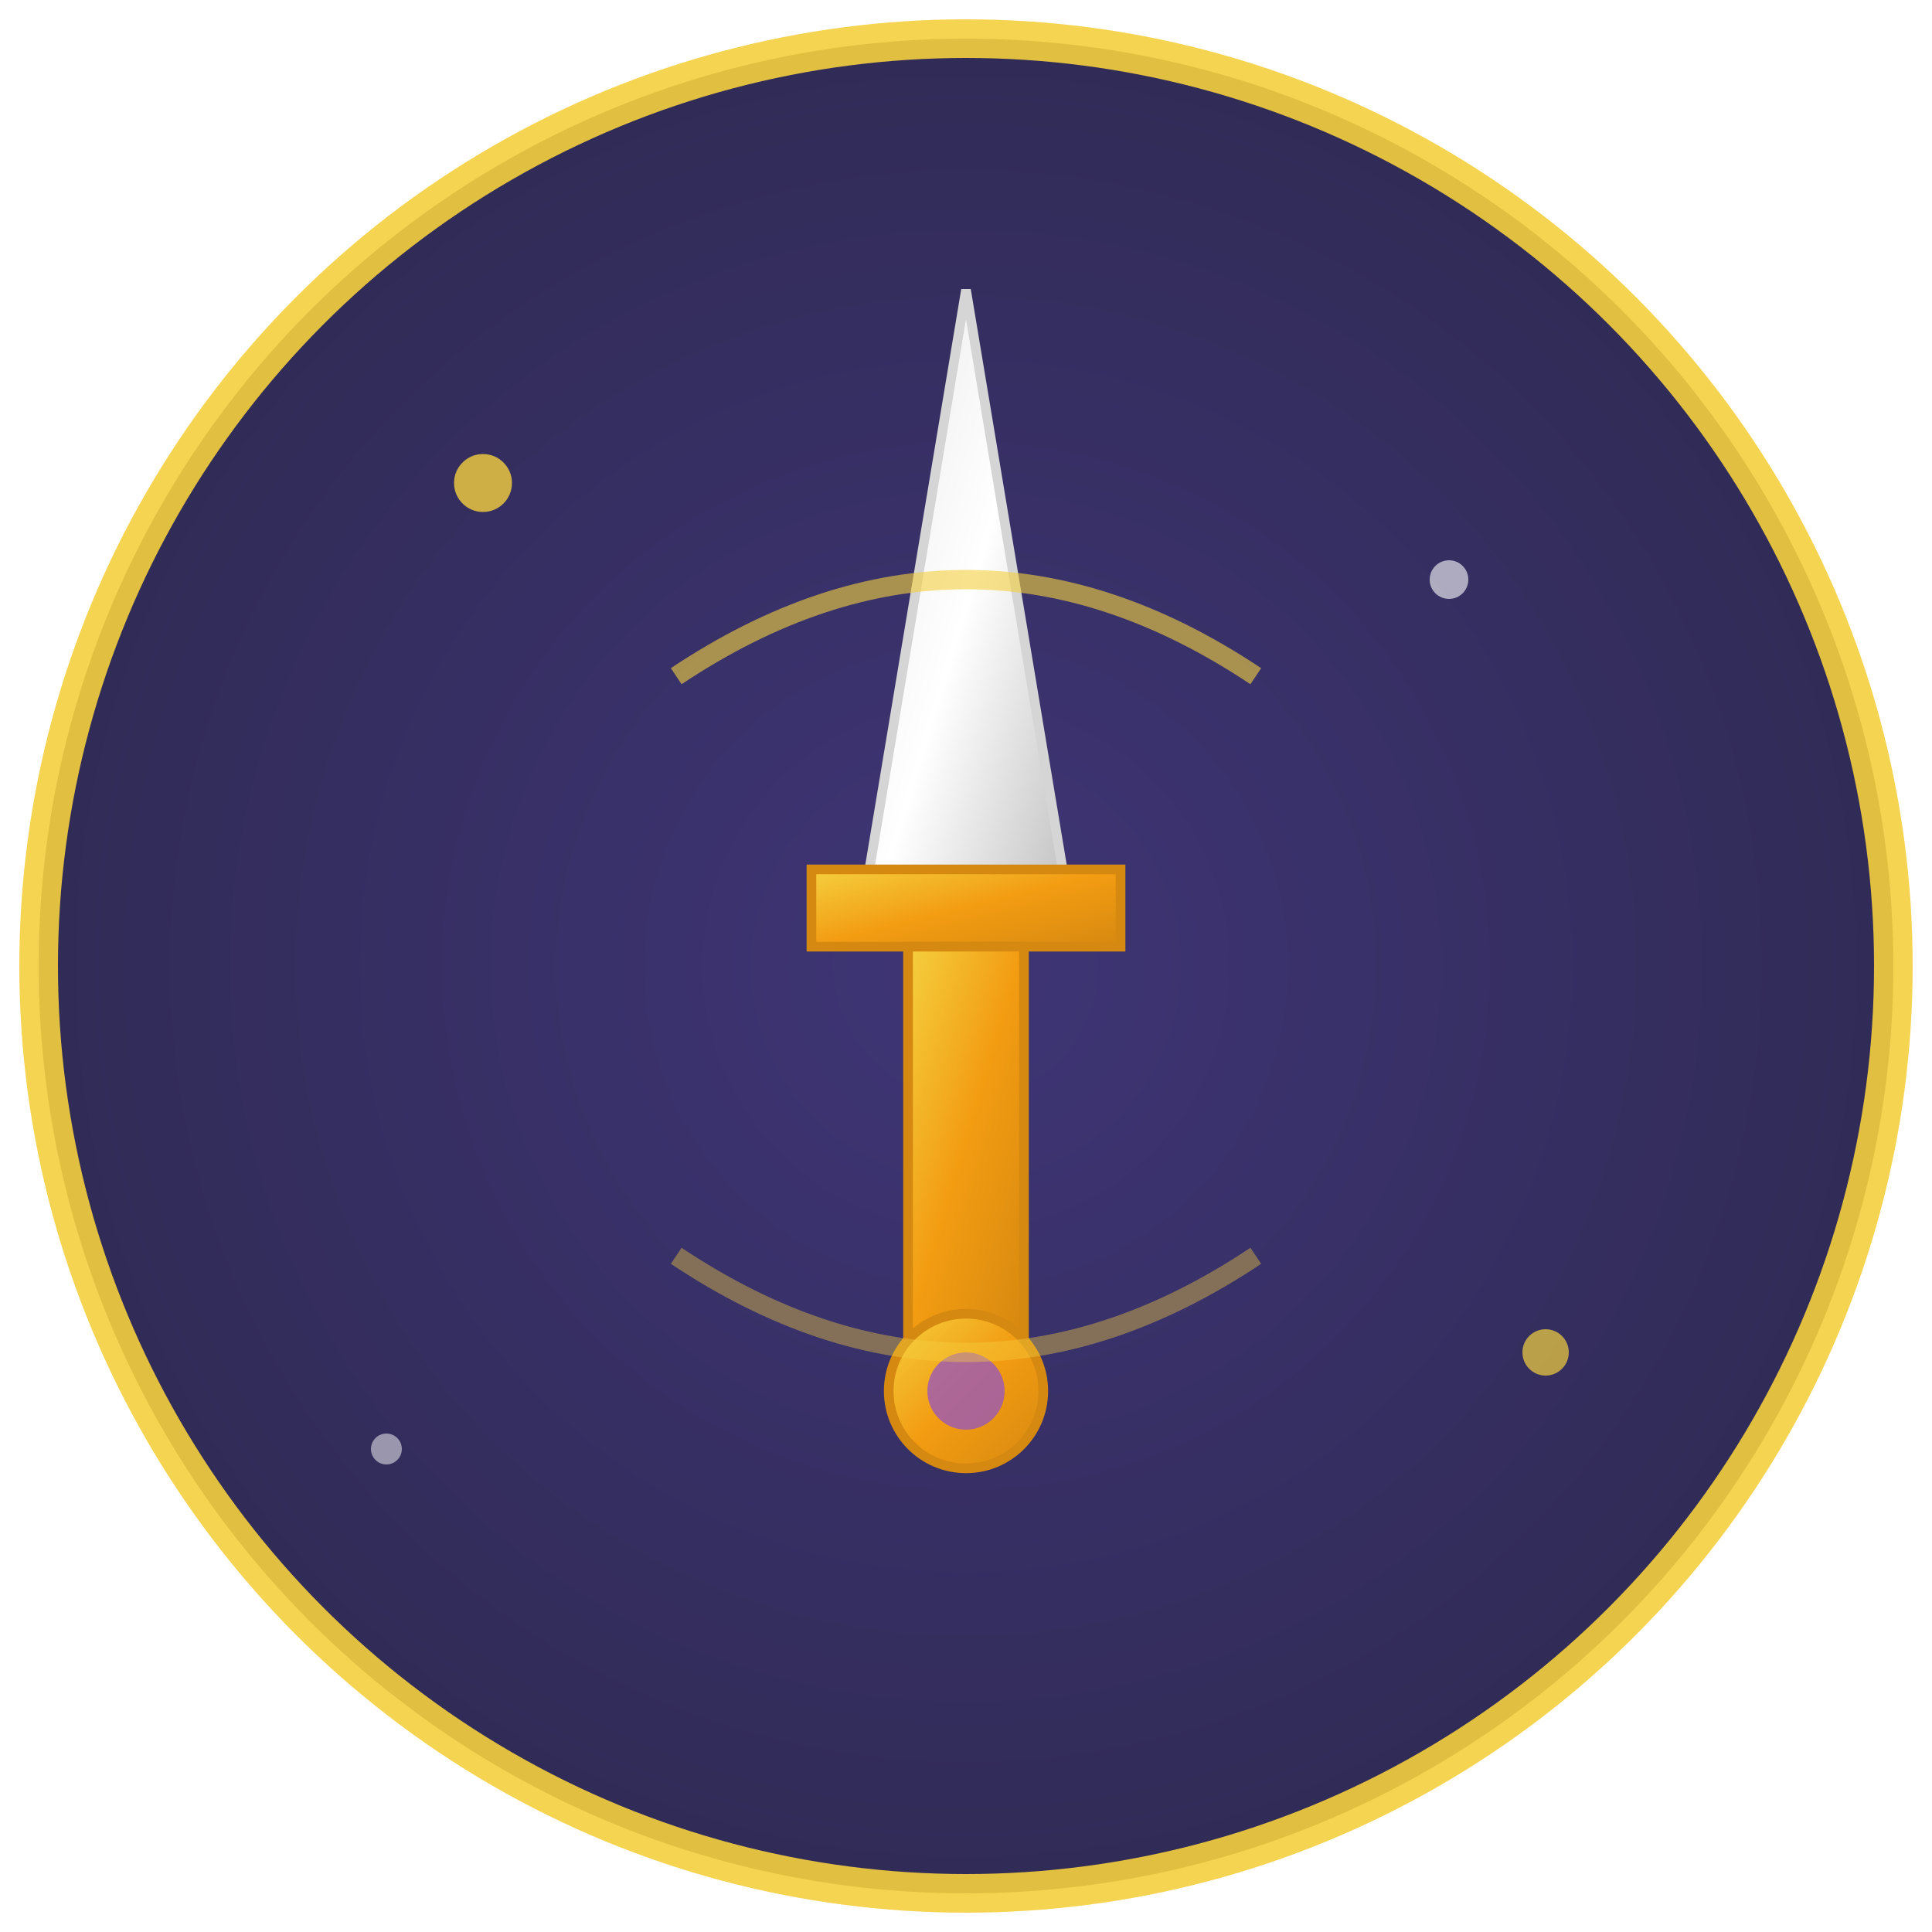 <svg xmlns="http://www.w3.org/2000/svg" viewBox="0 0 100 100">
  <!-- Background with gradient -->
  <defs>
    <radialGradient id="bg" cx="50%" cy="50%" r="50%">
      <stop offset="0%" style="stop-color:#2a1f68;stop-opacity:1" />
      <stop offset="100%" style="stop-color:#1a1444;stop-opacity:1" />
    </radialGradient>
    <linearGradient id="blade" x1="0%" y1="0%" x2="100%" y2="100%">
      <stop offset="0%" style="stop-color:#e8e8e8;stop-opacity:1" />
      <stop offset="50%" style="stop-color:#ffffff;stop-opacity:1" />
      <stop offset="100%" style="stop-color:#c0c0c0;stop-opacity:1" />
    </linearGradient>
    <linearGradient id="hilt" x1="0%" y1="0%" x2="100%" y2="100%">
      <stop offset="0%" style="stop-color:#f4d03f;stop-opacity:1" />
      <stop offset="50%" style="stop-color:#f39c12;stop-opacity:1" />
      <stop offset="100%" style="stop-color:#d68910;stop-opacity:1" />
    </linearGradient>
    <filter id="glow">
      <feGaussianBlur stdDeviation="2" result="coloredBlur"/>
      <feMerge> 
        <feMergeNode in="coloredBlur"/>
        <feMergeNode in="SourceGraphic"/>
      </feMerge>
    </filter>
  </defs>
  
  <!-- Background circle -->
  <circle cx="50" cy="50" r="48" fill="url(#bg)" stroke="#f4d03f" stroke-width="2" opacity="0.9"/>
  
  <!-- Magical sparkles -->
  <circle cx="25" cy="25" r="1.5" fill="#f4d03f" opacity="0.8">
    <animate attributeName="opacity" values="0.3;1;0.3" dur="2s" repeatCount="indefinite"/>
  </circle>
  <circle cx="75" cy="30" r="1" fill="#ffffff" opacity="0.6">
    <animate attributeName="opacity" values="0.2;0.8;0.2" dur="1.5s" repeatCount="indefinite"/>
  </circle>
  <circle cx="80" cy="70" r="1.2" fill="#f4d03f" opacity="0.7">
    <animate attributeName="opacity" values="0.4;1;0.4" dur="2.5s" repeatCount="indefinite"/>
  </circle>
  <circle cx="20" cy="75" r="0.8" fill="#ffffff" opacity="0.5">
    <animate attributeName="opacity" values="0.3;0.9;0.3" dur="1.8s" repeatCount="indefinite"/>
  </circle>
  
  <!-- Dagger blade -->
  <path d="M50 15 L45 45 L50 48 L55 45 Z" fill="url(#blade)" filter="url(#glow)" stroke="#d5d5d5" stroke-width="0.5"/>
  
  <!-- Dagger crossguard -->
  <rect x="42" y="45" width="16" height="4" fill="url(#hilt)" stroke="#d68910" stroke-width="0.5"/>
  
  <!-- Dagger hilt -->
  <rect x="47" y="49" width="6" height="20" fill="url(#hilt)" stroke="#d68910" stroke-width="0.5"/>
  
  <!-- Pommel -->
  <circle cx="50" cy="72" r="4" fill="url(#hilt)" stroke="#d68910" stroke-width="0.5"/>
  
  <!-- Mystical gem in pommel -->
  <circle cx="50" cy="72" r="2" fill="#9b59b6" opacity="0.8">
    <animate attributeName="fill" values="#9b59b6;#e74c3c;#3498db;#9b59b6" dur="3s" repeatCount="indefinite"/>
  </circle>
  
  <!-- Magical energy lines -->
  <path d="M35 35 Q50 25 65 35" fill="none" stroke="#f4d03f" stroke-width="1" opacity="0.6">
    <animate attributeName="opacity" values="0.2;0.8;0.2" dur="2s" repeatCount="indefinite"/>
  </path>
  <path d="M35 65 Q50 75 65 65" fill="none" stroke="#f4d03f" stroke-width="1" opacity="0.4">
    <animate attributeName="opacity" values="0.1;0.6;0.1" dur="2.5s" repeatCount="indefinite"/>
  </path>
</svg> 